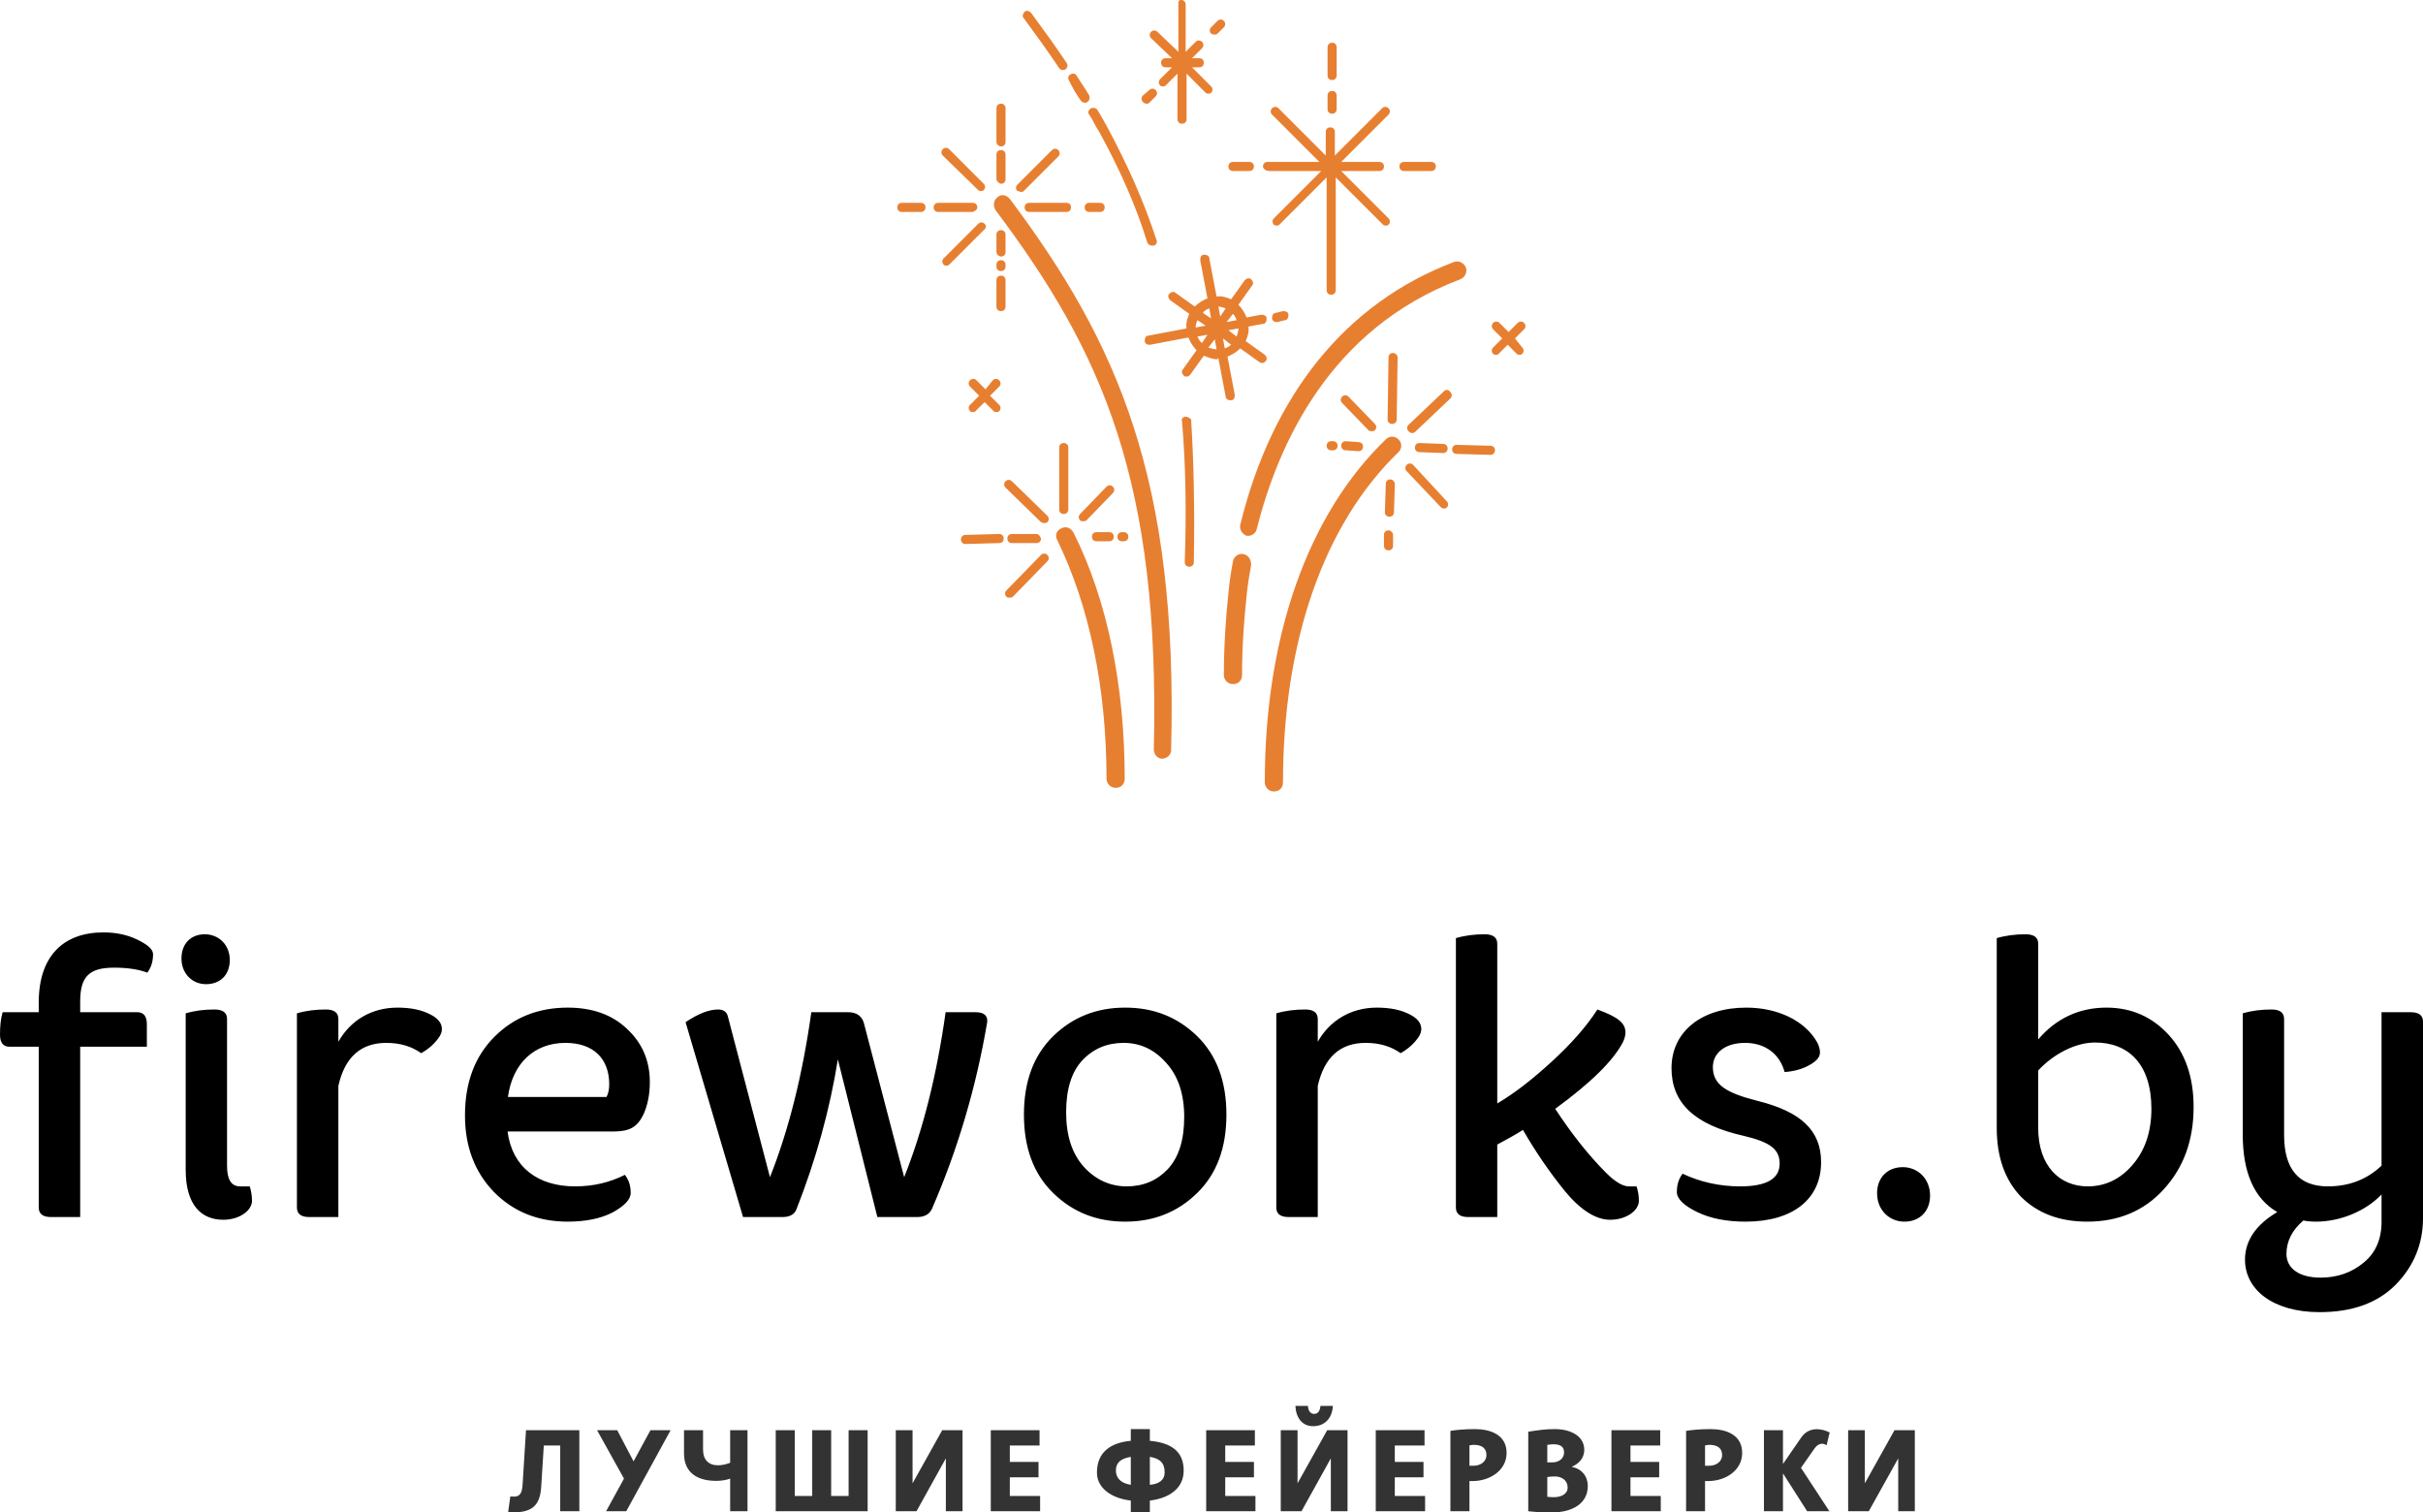 <svg xmlns="http://www.w3.org/2000/svg" version="1.1" xmlns:xlink="http://www.w3.org/1999/xlink" xmlns:svgjs="http://svgjs.com/svgjs" height="161.257" width="258.36"><defs id="SvgjsDefs3251"></defs><g id="SvgjsG3252" rel="mainfill" name="main_text" xmlns:name="main_text" transform="translate(-1.23,-110.233)" fill="#000000"><path d="M16.89 221.84L16.89 219.47C16.89 218.61 16.57 218.16 15.87 218.16L9.78 218.16L9.78 217.01C9.78 214.35 10.76 213.41 13.38 213.41C14.77 213.41 15.95 213.57 16.94 213.94C17.34 213.41 17.55 212.76 17.55 211.98C17.55 211.45 16.98 210.96 15.87 210.42C14.77 209.89 13.58 209.65 12.27 209.65C7.98 209.65 5.36 212.18 5.36 217.13L5.36 218.16L1.51 218.16C1.31 218.85 1.23 219.63 1.23 220.53C1.23 221.39 1.55 221.84 2.25 221.84L5.36 221.84L5.36 238.98C5.36 239.67 5.81 240 6.67 240L9.78 240L9.78 221.84ZM21.03 234.97C21.03 238.77 22.74 240.29 25.03 240.29C26.83 240.29 28.10 239.26 28.10 238.28C28.10 237.75 28.02 237.22 27.86 236.73L26.83 236.73C25.89 236.73 25.44 235.99 25.44 234.56L25.44 218.89C25.44 218.20 24.99 217.87 24.09 217.87C23.03 217.87 22.01 217.99 21.03 218.28ZM23.19 215.17C24.71 215.17 25.73 214.19 25.73 212.59C25.73 210.96 24.54 209.85 23.07 209.85C21.60 209.85 20.58 210.83 20.58 212.43C20.58 214.07 21.76 215.17 23.19 215.17ZM47.12 218.40C46.18 217.91 45.04 217.67 43.61 217.67C40.82 217.67 38.57 219.06 37.31 221.31L37.31 218.89C37.31 218.20 36.86 217.87 35.96 217.87C34.89 217.87 33.87 217.99 32.89 218.28L32.89 238.98C32.89 239.67 33.34 240 34.20 240L37.31 240L37.31 226.01C38.00 222.94 39.72 221.43 42.42 221.43C43.89 221.43 45.12 221.80 46.14 222.53C47.00 222.04 47.66 221.43 48.11 220.73C48.27 220.45 48.35 220.20 48.35 219.96C48.35 219.34 47.94 218.81 47.12 218.40ZM67.86 235.50C66.23 236.32 64.47 236.73 62.55 236.73C58.58 236.73 55.84 234.68 55.35 230.88L66.60 230.88C68.35 230.88 69.17 230.43 69.83 229.08C70.28 228.10 70.52 226.95 70.52 225.60C70.52 223.31 69.70 221.43 68.07 219.92C66.47 218.40 64.35 217.67 61.77 217.67C58.66 217.67 56.04 218.69 53.96 220.77C51.87 222.86 50.81 225.64 50.81 229.16C50.81 232.47 51.83 235.17 53.87 237.30C55.96 239.43 58.58 240.49 61.77 240.49C63.69 240.49 65.29 240.16 66.55 239.51C67.82 238.81 68.48 238.12 68.48 237.42C68.48 236.65 68.27 236.03 67.86 235.50ZM61.52 221.43C64.51 221.43 66.19 223.11 66.19 225.85C66.19 226.38 66.10 226.83 65.90 227.20L55.39 227.20C55.88 223.60 58.21 221.43 61.52 221.43ZM102.06 218.16C101.12 224.86 99.65 230.71 97.64 235.75L93.35 219.34C93.14 218.57 92.57 218.16 91.67 218.16L87.74 218.16C86.80 224.86 85.33 230.71 83.33 235.75L78.83 218.57C78.70 218.12 78.38 217.87 77.80 217.87C76.82 217.87 75.68 218.32 74.33 219.22L80.46 240L84.68 240C85.45 240 85.94 239.71 86.15 239.18C88.23 233.90 89.71 228.55 90.57 223.19L94.78 240L99.03 240C99.85 240 100.38 239.67 100.63 239.06C103.33 232.84 105.29 226.26 106.48 219.30C106.60 218.61 106.23 218.16 105.29 218.16L102.06 218.16ZM128.90 220.73C126.81 218.69 124.27 217.67 121.21 217.67C118.14 217.67 115.60 218.69 113.51 220.73C111.43 222.78 110.41 225.56 110.41 229.08C110.41 232.60 111.43 235.38 113.51 237.42C115.60 239.47 118.14 240.49 121.21 240.49C124.27 240.49 126.81 239.47 128.90 237.42C130.98 235.38 132.00 232.60 132.00 229.08C132.00 225.56 130.98 222.78 128.90 220.73ZM116.62 223.31C117.81 222.04 119.28 221.43 121.04 221.43C122.80 221.43 124.31 222.12 125.58 223.56C126.85 224.95 127.50 226.87 127.50 229.32C127.50 231.78 126.93 233.62 125.75 234.89C124.60 236.11 123.13 236.73 121.37 236.73C119.61 236.73 118.06 236.03 116.79 234.64C115.52 233.21 114.91 231.29 114.91 228.83C114.91 226.38 115.48 224.54 116.62 223.31ZM151.56 218.40C150.62 217.91 149.47 217.67 148.04 217.67C145.26 217.67 143.01 219.06 141.74 221.31L141.74 218.89C141.74 218.20 141.29 217.87 140.39 217.87C139.33 217.87 138.30 217.99 137.32 218.28L137.32 238.98C137.32 239.67 137.77 240 138.63 240L141.74 240L141.74 226.01C142.44 222.94 144.15 221.43 146.85 221.43C148.33 221.43 149.55 221.80 150.58 222.53C151.43 222.04 152.09 221.43 152.54 220.73C152.70 220.45 152.78 220.20 152.78 219.96C152.78 219.34 152.38 218.81 151.56 218.40ZM160.88 232.27C161.87 231.74 162.77 231.25 163.62 230.71C164.97 233.05 166.45 235.21 168.08 237.22C169.76 239.26 171.40 240.29 172.91 240.29C174.71 240.29 175.98 239.26 175.98 238.28C175.98 237.75 175.90 237.22 175.73 236.73L174.92 236.73C174.26 236.73 173.44 236.24 172.50 235.30C170.66 233.46 168.86 231.21 167.06 228.46C170.87 225.68 173.28 223.31 174.30 221.31C174.47 220.94 174.55 220.61 174.55 220.32C174.55 219.34 173.81 218.69 171.56 217.87C170.37 219.71 168.74 221.55 166.73 223.39C164.73 225.23 162.81 226.75 160.88 227.89L160.88 210.87C160.88 210.18 160.43 209.85 159.53 209.85C158.47 209.85 157.45 209.97 156.47 210.26L156.47 238.98C156.47 239.67 156.92 240 157.78 240L160.88 240ZM191.52 224.54C192.63 224.46 193.61 224.17 194.43 223.64C195.00 223.27 195.29 222.90 195.29 222.45C195.29 222.12 195.20 221.76 195.00 221.39C193.73 219.10 190.83 217.67 187.43 217.67C182.65 217.67 179.46 220.24 179.46 224.13C179.46 227.77 181.83 230.14 187.11 231.33C190.05 232.02 190.99 232.80 190.99 234.31C190.99 235.91 189.60 236.73 186.78 236.73C184.61 236.73 182.56 236.28 180.64 235.38C180.23 235.91 180.03 236.56 180.03 237.34C180.03 238.04 180.76 238.77 182.20 239.47C183.63 240.16 185.35 240.49 187.35 240.49C192.46 240.49 195.41 238.04 195.41 234.15C195.41 230.76 193.24 228.75 188.62 227.61C185.22 226.75 183.87 225.85 183.87 224.01C183.87 222.53 185.14 221.43 187.31 221.43C189.40 221.43 190.99 222.57 191.52 224.54ZM204.29 240.49C205.92 240.49 207.03 239.39 207.03 237.71C207.03 235.91 205.72 234.68 204.12 234.68C202.49 234.68 201.38 235.79 201.38 237.46C201.38 239.26 202.69 240.49 204.29 240.49ZM223.80 240.49C227.11 240.49 229.85 239.35 231.94 237.05C234.07 234.72 235.13 231.82 235.13 228.26C235.13 225.07 234.23 222.49 232.47 220.57C230.71 218.65 228.50 217.67 225.84 217.67C222.94 217.67 220.48 218.81 218.56 221.06L218.56 210.87C218.56 210.18 218.11 209.85 217.21 209.85C216.15 209.85 215.13 209.97 214.14 210.26L214.14 230.51C214.14 233.58 215.00 236.03 216.72 237.83C218.48 239.59 220.81 240.49 223.80 240.49ZM224.62 221.39C228.17 221.39 230.63 223.68 230.63 228.46C230.63 230.88 229.97 232.88 228.62 234.44C227.32 235.95 225.72 236.73 223.84 236.73C220.85 236.73 218.56 234.56 218.56 230.51L218.56 224.37C220.20 222.61 222.53 221.39 224.62 221.39ZM248.55 250.14C252.06 250.14 254.76 249.16 256.69 247.20C258.61 245.24 259.59 242.86 259.59 240.12L259.59 219.18C259.59 218.48 259.14 218.16 258.28 218.16L255.17 218.16L255.17 234.52C253.62 235.99 251.70 236.73 249.45 236.73C246.34 236.73 244.78 234.89 244.78 231.25L244.78 218.89C244.78 218.20 244.33 217.87 243.43 217.87C242.37 217.87 241.35 217.99 240.37 218.28L240.37 231.21C240.37 235.25 241.59 238.04 244.05 239.47C241.76 240.82 240.61 242.54 240.61 244.54C240.61 247.77 243.64 250.14 248.55 250.14ZM248.18 240.49C250.80 240.49 253.50 239.35 255.17 237.59L255.17 240.53C255.17 242.37 254.52 243.85 253.25 244.87C251.98 245.93 250.43 246.46 248.67 246.46C246.34 246.46 245.03 245.44 245.03 243.93C245.03 242.58 245.64 241.39 246.83 240.37C247.24 240.45 247.69 240.49 248.18 240.49Z" fill="#000000" style="fill: rgb(0, 0, 0);"></path></g><g id="SvgjsG3253" rel="mainfill" name="slogan_text" xmlns:name="slogan_text" transform="translate(54.285,-78.863)" fill="#333333"><path d="M7.49 240L7.49 231.36L1.80 231.36L1.44 237.13C1.39 237.97 1.21 238.44 0.53 238.44C0.40 238.44 0.26 238.43 0.13 238.42L-0.10 240.06C0.08 240.10 0.26 240.12 0.41 240.12C2.38 240.12 3.29 239.45 3.42 237.42L3.70 232.99L5.45 232.99L5.45 240ZM17.22 231.36L15.07 231.36L13.27 234.68L11.53 231.36L9.38 231.36L12.25 236.52L10.34 240L12.49 240ZM25.42 240L25.42 231.36L23.57 231.36L23.57 234.83C23.09 235.02 22.64 235.10 22.26 235.10C21.26 235.10 20.68 234.48 20.68 233.45L20.68 231.36L18.65 231.36L18.65 233.84C18.65 235.94 20.14 236.76 22.07 236.76C22.63 236.76 23.14 236.68 23.57 236.52L23.57 240ZM38.23 240L38.23 231.36L36.20 231.36L36.20 238.37L34.34 238.37L34.34 231.36L32.32 231.36L32.32 238.37L30.46 238.37L30.46 231.36L28.43 231.36L28.43 240ZM48.35 240L48.35 231.36L46.18 231.36L43.02 237.02L43.02 231.36L41.23 231.36L41.23 240L43.44 240L46.57 234.36L46.57 240ZM53.39 232.99L56.56 232.99L56.56 231.36L51.36 231.36L51.36 240L56.62 240L56.62 238.37L53.39 238.37L53.39 236.38L56.45 236.38L56.45 234.74L53.39 234.74ZM68.32 240.12L68.32 238.86C70.27 238.63 71.93 237.64 71.93 235.66C71.93 233.58 70.55 232.69 68.32 232.49L68.32 231.24L66.29 231.24L66.29 232.49C64.19 232.68 62.68 233.66 62.68 235.88C62.68 237.52 64.21 238.62 66.29 238.86L66.29 240.12ZM66.29 237.18C65.23 237.02 64.70 236.45 64.70 235.66C64.70 234.80 65.24 234.38 66.29 234.20ZM68.32 234.20C69.36 234.38 69.90 234.80 69.90 235.87C69.90 236.68 69.28 237.10 68.32 237.18ZM76.36 232.99L79.52 232.99L79.52 231.36L74.33 231.36L74.33 240L79.58 240L79.58 238.37L76.36 238.37L76.36 236.38L79.42 236.38L79.42 234.74L76.36 234.74ZM86.52 228.77C86.46 229.24 86.29 229.62 85.84 229.62C85.38 229.62 85.20 229.19 85.18 228.77L83.84 228.77C83.90 230.00 84.54 230.93 85.72 230.93C87.00 230.93 87.76 230.06 87.84 228.77ZM89.40 240L89.40 231.36L87.23 231.36L84.07 237.02L84.07 231.36L82.28 231.36L82.28 240L84.49 240L87.62 234.36L87.62 240ZM94.44 232.99L97.61 232.99L97.61 231.36L92.41 231.36L92.41 240L97.67 240L97.67 238.37L94.44 238.37L94.44 236.38L97.50 236.38L97.50 234.74L94.44 234.74ZM102.40 236.78L102.76 236.78C104.51 236.78 106.36 235.69 106.36 233.78C106.36 231.84 104.64 231.24 102.97 231.24C101.82 231.24 100.91 231.34 100.37 231.43L100.37 240L102.40 240ZM102.40 232.98C102.55 232.94 102.73 232.92 102.86 232.92C103.72 232.92 104.21 233.27 104.21 234.01C104.21 234.73 103.55 235.15 102.83 235.15L102.40 235.15ZM108.67 240C109.61 240.10 110.18 240.12 111.24 240.12C113.30 240.12 115.02 239.22 115.02 237.31C115.02 236.27 114.36 235.46 113.33 235.28L113.35 235.24C113.96 234.97 114.64 234.43 114.64 233.45C114.64 231.92 113.11 231.24 111.50 231.24C110.56 231.24 109.72 231.35 108.67 231.52ZM110.70 236.35C111.07 236.30 111.24 236.29 111.53 236.29C112.25 236.29 112.87 236.72 112.87 237.47C112.87 238.19 112.15 238.50 111.40 238.50C111.28 238.50 110.93 238.49 110.70 238.46ZM110.70 232.92C111.01 232.87 111.25 232.86 111.37 232.86C112.04 232.86 112.49 233.08 112.49 233.72C112.49 234.37 111.95 234.79 111.23 234.79L110.70 234.79ZM119.57 232.99L122.74 232.99L122.74 231.36L117.54 231.36L117.54 240L122.80 240L122.80 238.37L119.57 238.37L119.57 236.38L122.63 236.38L122.63 234.74L119.57 234.74ZM127.52 236.78L127.88 236.78C129.64 236.78 131.48 235.69 131.48 233.78C131.48 231.84 129.77 231.24 128.10 231.24C126.95 231.24 126.04 231.34 125.50 231.43L125.50 240L127.52 240ZM127.52 232.98C127.68 232.94 127.86 232.92 127.99 232.92C128.84 232.92 129.34 233.27 129.34 234.01C129.34 234.73 128.68 235.15 127.96 235.15L127.52 235.15ZM140.78 240L137.75 235.37L139.22 233.27C139.44 232.96 139.72 232.80 139.99 232.80C140.16 232.80 140.33 232.86 140.48 232.97L140.81 231.60C140.41 231.40 139.93 231.25 139.45 231.25C138.84 231.25 138.23 231.48 137.78 232.13L135.83 234.96L135.83 231.36L133.80 231.36L133.80 240L135.83 240L135.83 235.96L138.41 240ZM149.89 240L149.89 231.36L147.72 231.36L144.56 237.02L144.56 231.36L142.78 231.36L142.78 240L144.98 240L148.12 234.36L148.12 240Z" fill="#333333" style="fill: rgb(51, 51, 51);"></path></g><g id="SvgjsG3254" rel="mainfill" name="symbol" xmlns:name="symbol_mainfill" transform="translate(79.185,-6.307) scale(0.97)" fill="#e77f31"><g fill="#e77f31"><path d="M55,67.4c-0.5-0.1-1,0.3-1.1,0.8c-0.2,1.1-0.4,2.3-0.5,3.5c-0.3,2.9-0.5,5.9-0.5,9c0,0.5,0.4,1,1,1s1-0.4,1-1   c0-3,0.2-5.9,0.5-8.7c0.1-1.1,0.3-2.3,0.5-3.4C55.9,68,55.6,67.5,55,67.4z" fill="#e77f31" style="fill: rgb(231, 127, 49);"></path><path d="M78.9,37.2c0.5-0.2,0.8-0.8,0.6-1.3c-0.2-0.5-0.8-0.8-1.3-0.6c-11.9,4.5-20,14.6-23.5,28.9c-0.1,0.5,0.2,1,0.7,1.2   c0.1,0,0.2,0,0.2,0c0.4,0,0.8-0.3,0.9-0.7C58.9,55.2,64.6,42.6,78.9,37.2z" fill="#e77f31" style="fill: rgb(231, 127, 49);"></path><path d="M70.7,54.8c-8.6,8.3-13.3,21.7-13.3,37.7c0,0.5,0.4,1,1,1s1-0.4,1-1c0-15.5,4.5-28.4,12.7-36.3c0.4-0.4,0.4-1,0-1.4   C71.7,54.4,71.1,54.4,70.7,54.8z" fill="#e77f31" style="fill: rgb(231, 127, 49);"></path><path d="M28,28.2c-0.4,0.3-0.5,0.9-0.2,1.4c11.8,15.7,18.1,29.9,17.4,59.3c0,0.5,0.4,1,0.9,1c0,0,0,0,0,0c0.5,0,1-0.4,1-0.9   c0.8-29.9-5.9-44.8-17.7-60.6C29,27.9,28.4,27.8,28,28.2z" fill="#e77f31" style="fill: rgb(231, 127, 49);"></path><path d="M48.7,52.3c-0.3,0-0.5,0.3-0.4,0.5c0.4,4.7,0.5,9.8,0.3,15.5c0,0.3,0.2,0.5,0.5,0.5c0,0,0,0,0,0c0.3,0,0.5-0.2,0.5-0.5   c0.1-5.8,0-10.9-0.3-15.7C49.2,52.5,48.9,52.3,48.7,52.3z" fill="#e77f31" style="fill: rgb(231, 127, 49);"></path><path d="M38.1,19.1c0.4,0.6,0.7,1.3,1.1,1.9c2.2,4,4,8,5.3,12.2c0.1,0.2,0.3,0.3,0.5,0.3c0,0,0.1,0,0.2,0c0.3-0.1,0.4-0.4,0.3-0.6   c-1.4-4.3-3.2-8.3-5.4-12.4c-0.4-0.7-0.7-1.3-1.1-1.9c-0.1-0.2-0.4-0.3-0.7-0.2C38,18.6,37.9,18.9,38.1,19.1z" fill="#e77f31" style="fill: rgb(231, 127, 49);"></path><path d="M37.2,17.6c0.1,0.1,0.3,0.2,0.4,0.2c0.1,0,0.2,0,0.3-0.1c0.2-0.1,0.3-0.4,0.2-0.7c-0.4-0.7-0.9-1.4-1.4-2.2   c-0.1-0.2-0.4-0.3-0.7-0.1c-0.2,0.1-0.3,0.4-0.1,0.7C36.3,16.2,36.7,16.9,37.2,17.6z" fill="#e77f31" style="fill: rgb(231, 127, 49);"></path><path d="M34.8,14c0.1,0.1,0.2,0.2,0.4,0.2c0.1,0,0.2,0,0.3-0.1c0.2-0.1,0.3-0.5,0.1-0.7c-1.2-1.8-2.5-3.6-3.9-5.5   c-0.2-0.2-0.5-0.3-0.7-0.1s-0.3,0.5-0.1,0.7C32.3,10.4,33.6,12.2,34.8,14z" fill="#e77f31" style="fill: rgb(231, 127, 49);"></path><path d="M64.8,19c0.3,0,0.5-0.2,0.5-0.5V17c0-0.3-0.2-0.5-0.5-0.5s-0.5,0.2-0.5,0.5v1.5C64.3,18.8,64.5,19,64.8,19z" fill="#e77f31" style="fill: rgb(231, 127, 49);"></path><path d="M64.8,15.3c0.3,0,0.5-0.2,0.5-0.5v-3.1c0-0.3-0.2-0.5-0.5-0.5s-0.5,0.2-0.5,0.5v3.1C64.3,15.1,64.5,15.3,64.8,15.3z" fill="#e77f31" style="fill: rgb(231, 127, 49);"></path><path d="M53.9,25.3h1.8c0.3,0,0.5-0.2,0.5-0.5s-0.2-0.5-0.5-0.5h-1.8c-0.3,0-0.5,0.2-0.5,0.5S53.6,25.3,53.9,25.3z" fill="#e77f31" style="fill: rgb(231, 127, 49);"></path><path d="M57.9,25.3h5.7l-5.2,5.2c-0.2,0.2-0.2,0.5,0,0.7c0.1,0.1,0.2,0.1,0.3,0.1s0.2,0,0.3-0.1l5.2-5.2v12.4   c0,0.3,0.2,0.5,0.5,0.5s0.5-0.2,0.5-0.5V26l5.2,5.2c0.1,0.1,0.2,0.1,0.3,0.1s0.2,0,0.3-0.1c0.2-0.2,0.2-0.5,0-0.7l-5.2-5.2h4.2   c0.3,0,0.5-0.2,0.5-0.5s-0.2-0.5-0.5-0.5h-4.2l5.2-5.2c0.2-0.2,0.2-0.5,0-0.7c-0.2-0.2-0.5-0.2-0.7,0l-5.2,5.2v-2.6   c0-0.3-0.2-0.5-0.5-0.5s-0.5,0.2-0.5,0.5v2.6l-5.2-5.2c-0.2-0.2-0.5-0.2-0.7,0c-0.2,0.2-0.2,0.5,0,0.7l5.2,5.2h-5.7   c-0.3,0-0.5,0.2-0.5,0.5S57.6,25.3,57.9,25.3z" fill="#e77f31" style="fill: rgb(231, 127, 49);"></path><path d="M72.7,25.3h3c0.3,0,0.5-0.2,0.5-0.5s-0.2-0.5-0.5-0.5h-3c-0.3,0-0.5,0.2-0.5,0.5S72.4,25.3,72.7,25.3z" fill="#e77f31" style="fill: rgb(231, 127, 49);"></path><path d="M44.4,17.9c0.1,0,0.2,0,0.3-0.1l0.7-0.7c0.2-0.2,0.2-0.5,0-0.7s-0.5-0.2-0.7,0L44,17c-0.2,0.2-0.2,0.5,0,0.7   C44.1,17.8,44.2,17.9,44.4,17.9z" fill="#e77f31" style="fill: rgb(231, 127, 49);"></path><path d="M51.9,10.3c0.1,0,0.2,0,0.3-0.1l0.7-0.7c0.2-0.2,0.2-0.5,0-0.7c-0.2-0.2-0.5-0.2-0.7,0l-0.7,0.7c-0.2,0.2-0.2,0.5,0,0.7   C51.7,10.3,51.8,10.3,51.9,10.3z" fill="#e77f31" style="fill: rgb(231, 127, 49);"></path><path d="M47.2,12.9h-0.7c-0.3,0-0.5,0.2-0.5,0.5s0.2,0.5,0.5,0.5h0.7l-1.3,1.3c-0.2,0.2-0.2,0.5,0,0.7c0.1,0.1,0.2,0.1,0.3,0.1   c0.1,0,0.2,0,0.3-0.1l1.3-1.3v5c0,0.3,0.2,0.5,0.5,0.5s0.5-0.2,0.5-0.5v-5l2.1,2.1c0.1,0.1,0.2,0.1,0.3,0.1c0.1,0,0.2,0,0.3-0.1   c0.2-0.2,0.2-0.5,0-0.7l-2.1-2.1h0.8c0.3,0,0.5-0.2,0.5-0.5s-0.2-0.5-0.5-0.5h-0.8l1.1-1.1c0.2-0.2,0.2-0.5,0-0.7s-0.5-0.2-0.7,0   l-1.1,1.1V7c0-0.3-0.2-0.5-0.5-0.5S47.9,6.7,47.9,7v5.2L45.6,10c-0.2-0.2-0.5-0.2-0.7,0c-0.2,0.2-0.2,0.5,0,0.7L47.2,12.9z" fill="#e77f31" style="fill: rgb(231, 127, 49);"></path><path d="M26.7,49.3l-1-1c-0.2-0.2-0.5-0.2-0.7,0s-0.2,0.5,0,0.7l1,1l-1,1c-0.2,0.2-0.2,0.5,0,0.7c0.1,0.1,0.2,0.1,0.3,0.1   s0.2,0,0.3-0.1l1-1l1,1c0.1,0.1,0.2,0.1,0.3,0.1s0.2,0,0.3-0.1c0.2-0.2,0.2-0.5,0-0.7l-1-1l1-1c0.2-0.2,0.2-0.5,0-0.7   s-0.5-0.2-0.7,0L26.7,49.3z" fill="#e77f31" style="fill: rgb(231, 127, 49);"></path><path d="M84.9,43.7l1-1c0.2-0.2,0.2-0.5,0-0.7c-0.2-0.2-0.5-0.2-0.7,0l-1,1l-1-1c-0.2-0.2-0.5-0.2-0.7,0c-0.2,0.2-0.2,0.5,0,0.7   l1,1l-1,1c-0.2,0.2-0.2,0.5,0,0.7c0.1,0.1,0.2,0.1,0.3,0.1s0.2,0,0.3-0.1l1-1l1,1c0.1,0.1,0.2,0.1,0.3,0.1s0.2,0,0.3-0.1   c0.2-0.2,0.2-0.5,0-0.7L84.9,43.7z" fill="#e77f31" style="fill: rgb(231, 127, 49);"></path><path d="M58.6,40.9c-0.3,0-0.4,0.3-0.4,0.6c0,0.2,0.2,0.4,0.5,0.4c0,0,0.1,0,0.1,0l0.8-0.2c0.3,0,0.4-0.3,0.4-0.6   c0-0.3-0.3-0.4-0.6-0.4L58.6,40.9z" fill="#e77f31" style="fill: rgb(231, 127, 49);"></path><path d="M52.3,45.9l0.8,4.2c0,0.2,0.2,0.4,0.5,0.4c0,0,0.1,0,0.1,0c0.3,0,0.4-0.3,0.4-0.6l-0.8-4.2c0.5-0.2,1-0.5,1.4-0.9l2.1,1.5   c0.1,0.1,0.2,0.1,0.3,0.1c0.2,0,0.3-0.1,0.4-0.2c0.2-0.2,0.1-0.5-0.1-0.7l-2.1-1.5c0.2-0.5,0.4-1,0.3-1.6l1.6-0.3   c0.3,0,0.4-0.3,0.4-0.6c0-0.3-0.3-0.4-0.6-0.4l-1.6,0.3c-0.2-0.5-0.5-1-0.9-1.4l1.5-2.1c0.2-0.2,0.1-0.5-0.1-0.7   c-0.2-0.2-0.5-0.1-0.7,0.1l-1.5,2.1c-0.5-0.2-1-0.4-1.6-0.3l-0.8-4.2c0-0.3-0.3-0.4-0.6-0.4c-0.3,0-0.4,0.3-0.4,0.6l0.8,4.2   c-0.5,0.2-1,0.5-1.4,0.9l-2.1-1.5c-0.2-0.2-0.5-0.1-0.7,0.1c-0.2,0.2-0.1,0.5,0.1,0.7l2.1,1.5c-0.2,0.5-0.4,1-0.3,1.6l-4.2,0.8   c-0.3,0-0.4,0.3-0.4,0.6c0,0.2,0.2,0.4,0.5,0.4c0,0,0.1,0,0.1,0l4.2-0.8c0.2,0.5,0.5,1,0.9,1.4l-1.5,2.1c-0.2,0.2-0.1,0.5,0.1,0.7   c0.1,0.1,0.2,0.1,0.3,0.1c0.2,0,0.3-0.1,0.4-0.2l1.5-2.1c0.5,0.2,1,0.4,1.5,0.4C52.2,45.9,52.2,45.9,52.3,45.9z M53,44.8l-0.2-1.1   l0.9,0.7C53.6,44.5,53.3,44.7,53,44.8z M54.3,43.5l-0.9-0.7l1.1-0.2C54.5,42.9,54.4,43.2,54.3,43.5z M54.3,41.7l-1.1,0.2l0.7-0.9   C54.1,41.2,54.2,41.4,54.3,41.7z M53.1,40.4l-0.6,0.9l-0.2-1.1C52.5,40.2,52.8,40.3,53.1,40.4z M51.3,40.4l0.2,1.1l-0.9-0.6   C50.7,40.7,51,40.5,51.3,40.4z M50,41.7l0.9,0.6l-1.1,0.2C49.8,42.2,49.9,41.9,50,41.7z M50,43.5l1.1-0.2l-0.6,0.9   C50.2,44,50.1,43.7,50,43.5z M51.9,43.8l0.2,1.1c-0.3,0-0.6-0.1-0.9-0.2L51.9,43.8z" fill="#e77f31" style="fill: rgb(231, 127, 49);"></path><path d="M38.1,28.8c-0.3,0-0.5,0.2-0.5,0.5s0.2,0.5,0.5,0.5h1.2c0.3,0,0.5-0.2,0.5-0.5s-0.2-0.5-0.5-0.5H38.1z" fill="#e77f31" style="fill: rgb(231, 127, 49);"></path><path d="M28.4,22.6c0.3,0,0.5-0.2,0.5-0.5v-3.7c0-0.3-0.2-0.5-0.5-0.5s-0.5,0.2-0.5,0.5v3.7C27.9,22.4,28.2,22.6,28.4,22.6z" fill="#e77f31" style="fill: rgb(231, 127, 49);"></path><path d="M28.4,26.7c0.3,0,0.5-0.2,0.5-0.5v-2.7c0-0.3-0.2-0.5-0.5-0.5s-0.5,0.2-0.5,0.5v2.7C27.9,26.4,28.2,26.7,28.4,26.7z" fill="#e77f31" style="fill: rgb(231, 127, 49);"></path><path d="M27.9,40.2c0,0.3,0.2,0.5,0.5,0.5s0.5-0.2,0.5-0.5v-2.9c0-0.3-0.2-0.5-0.5-0.5s-0.5,0.2-0.5,0.5V40.2z" fill="#e77f31" style="fill: rgb(231, 127, 49);"></path><path d="M27.9,35.8c0,0.3,0.2,0.5,0.5,0.5s0.5-0.2,0.5-0.5v-0.2c0-0.3-0.2-0.5-0.5-0.5s-0.5,0.2-0.5,0.5V35.8z" fill="#e77f31" style="fill: rgb(231, 127, 49);"></path><path d="M28.4,34.7c0.3,0,0.5-0.2,0.5-0.5v-1.9c0-0.3-0.2-0.5-0.5-0.5s-0.5,0.2-0.5,0.5v1.9C27.9,34.5,28.2,34.7,28.4,34.7z" fill="#e77f31" style="fill: rgb(231, 127, 49);"></path><path d="M19.6,28.8h-2.1c-0.3,0-0.5,0.2-0.5,0.5s0.2,0.5,0.5,0.5h2.1c0.3,0,0.5-0.2,0.5-0.5S19.9,28.8,19.6,28.8z" fill="#e77f31" style="fill: rgb(231, 127, 49);"></path><path d="M25.8,29.3c0-0.3-0.2-0.5-0.5-0.5h-3.8c-0.3,0-0.5,0.2-0.5,0.5s0.2,0.5,0.5,0.5h3.8C25.6,29.7,25.8,29.5,25.8,29.3z" fill="#e77f31" style="fill: rgb(231, 127, 49);"></path><path d="M31.5,28.8c-0.3,0-0.5,0.2-0.5,0.5s0.2,0.5,0.5,0.5h4.1c0.3,0,0.5-0.2,0.5-0.5s-0.2-0.5-0.5-0.5H31.5z" fill="#e77f31" style="fill: rgb(231, 127, 49);"></path><path d="M30.6,27.6c0.1,0,0.2,0,0.3-0.1l3.8-3.8c0.2-0.2,0.2-0.5,0-0.7c-0.2-0.2-0.5-0.2-0.7,0l-3.8,3.8c-0.2,0.2-0.2,0.5,0,0.7   C30.4,27.5,30.5,27.6,30.6,27.6z" fill="#e77f31" style="fill: rgb(231, 127, 49);"></path><path d="M26.6,31.1c-0.2-0.2-0.5-0.2-0.7,0l-3.8,3.8c-0.2,0.2-0.2,0.5,0,0.7c0.1,0.1,0.2,0.1,0.3,0.1c0.1,0,0.2,0,0.3-0.1l3.8-3.8   C26.8,31.6,26.8,31.3,26.6,31.1z" fill="#e77f31" style="fill: rgb(231, 127, 49);"></path><path d="M25.9,27.4c0.1,0.1,0.2,0.1,0.3,0.1c0.1,0,0.2,0,0.3-0.1c0.2-0.2,0.2-0.5,0-0.7l-3.8-3.8c-0.2-0.2-0.5-0.2-0.7,0   c-0.2,0.2-0.2,0.5,0,0.7L25.9,27.4z" fill="#e77f31" style="fill: rgb(231, 127, 49);"></path><path d="M71,64.8c-0.3,0-0.5,0.2-0.5,0.5l0,1.2c0,0.3,0.2,0.5,0.5,0.5c0,0,0,0,0,0c0.3,0,0.5-0.2,0.5-0.5l0-1.2   C71.5,65.1,71.3,64.8,71,64.8z" fill="#e77f31" style="fill: rgb(231, 127, 49);"></path><path d="M82.2,55.5l-3.7-0.1c0,0,0,0,0,0c-0.3,0-0.5,0.2-0.5,0.5c0,0.3,0.2,0.5,0.5,0.5l3.7,0.1c0,0,0,0,0,0c0.3,0,0.5-0.2,0.5-0.5   C82.7,55.7,82.5,55.5,82.2,55.5z" fill="#e77f31" style="fill: rgb(231, 127, 49);"></path><path d="M77,56.3C77,56.3,77,56.3,77,56.3c0.3,0,0.5-0.2,0.5-0.5c0-0.3-0.2-0.5-0.5-0.5l-2.6-0.1c0,0,0,0,0,0   c-0.3,0-0.5,0.2-0.5,0.5c0,0.3,0.2,0.5,0.5,0.5L77,56.3z" fill="#e77f31" style="fill: rgb(231, 127, 49);"></path><path d="M64.7,55c-0.3,0-0.5,0.2-0.5,0.5c0,0.3,0.2,0.5,0.5,0.5l0.2,0c0,0,0,0,0,0c0.3,0,0.5-0.2,0.5-0.5c0-0.3-0.2-0.5-0.5-0.5   L64.7,55z" fill="#e77f31" style="fill: rgb(231, 127, 49);"></path><path d="M66.3,55c-0.3,0-0.5,0.2-0.5,0.5c0,0.3,0.2,0.5,0.5,0.5l1.4,0.1c0,0,0,0,0,0c0.3,0,0.5-0.2,0.5-0.5c0-0.3-0.2-0.5-0.5-0.5   L66.3,55z" fill="#e77f31" style="fill: rgb(231, 127, 49);"></path><path d="M71.5,45.3c-0.3,0-0.5,0.2-0.5,0.5l-0.1,6.8c0,0.3,0.2,0.5,0.5,0.5c0,0,0,0,0,0c0.3,0,0.5-0.2,0.5-0.5l0.1-6.8   C72,45.5,71.7,45.3,71.5,45.3C71.5,45.3,71.5,45.3,71.5,45.3z" fill="#e77f31" style="fill: rgb(231, 127, 49);"></path><path d="M71.2,59.2c-0.3,0-0.5,0.2-0.5,0.5l-0.1,3.1c0,0.3,0.2,0.5,0.5,0.5c0,0,0,0,0,0c0.3,0,0.5-0.2,0.5-0.5l0.1-3.1   C71.7,59.5,71.5,59.2,71.2,59.2z" fill="#e77f31" style="fill: rgb(231, 127, 49);"></path><path d="M73.7,57.6c-0.2-0.2-0.5-0.2-0.7,0c-0.2,0.2-0.2,0.5,0,0.7l3.7,3.9c0.1,0.1,0.2,0.2,0.4,0.2c0.1,0,0.2,0,0.3-0.1   c0.2-0.2,0.2-0.5,0-0.7L73.7,57.6z" fill="#e77f31" style="fill: rgb(231, 127, 49);"></path><path d="M69.2,53.9c0.1,0,0.2,0,0.3-0.1c0.2-0.2,0.2-0.5,0-0.7l-2.9-3c-0.2-0.2-0.5-0.2-0.7,0s-0.2,0.5,0,0.7l2.9,3   C68.9,53.9,69,53.9,69.2,53.9z" fill="#e77f31" style="fill: rgb(231, 127, 49);"></path><path d="M77.1,49.5l-3.9,3.7c-0.2,0.2-0.2,0.5,0,0.7c0.1,0.1,0.2,0.2,0.4,0.2c0.1,0,0.2,0,0.3-0.1l3.9-3.7c0.2-0.2,0.2-0.5,0-0.7   C77.6,49.3,77.3,49.3,77.1,49.5z" fill="#e77f31" style="fill: rgb(231, 127, 49);"></path><path d="M35,64.6c-0.5,0.2-0.7,0.8-0.4,1.3c3.5,7.2,5.4,16.2,5.4,26.2c0,0.5,0.4,1,1,1s1-0.4,1-1c0-10.2-1.9-19.6-5.6-27   C36.1,64.5,35.5,64.3,35,64.6z" fill="#e77f31" style="fill: rgb(231, 127, 49);"></path><path d="M28.2,65.2l-3.7,0.1c-0.3,0-0.5,0.2-0.5,0.5c0,0.3,0.2,0.5,0.5,0.5c0,0,0,0,0,0l3.7-0.1c0.3,0,0.5-0.2,0.5-0.5   C28.7,65.4,28.5,65.2,28.2,65.2z" fill="#e77f31" style="fill: rgb(231, 127, 49);"></path><path d="M32.3,65.2l-2.7,0c-0.3,0-0.5,0.2-0.5,0.5c0,0.3,0.2,0.5,0.5,0.5c0,0,0,0,0,0l2.7,0c0.3,0,0.5-0.2,0.5-0.5   C32.7,65.4,32.5,65.2,32.3,65.2C32.3,65.2,32.3,65.2,32.3,65.2z" fill="#e77f31" style="fill: rgb(231, 127, 49);"></path><path d="M41.9,65l-0.2,0c-0.3,0-0.5,0.2-0.5,0.5c0,0.3,0.2,0.5,0.5,0.5c0,0,0,0,0,0l0.2,0c0.3,0,0.5-0.2,0.5-0.5   C42.4,65.2,42.2,65,41.9,65z" fill="#e77f31" style="fill: rgb(231, 127, 49);"></path><path d="M40.3,65l-1.4,0c-0.3,0-0.5,0.2-0.5,0.5c0,0.3,0.2,0.5,0.5,0.5c0,0,0,0,0,0l1.4,0c0.3,0,0.5-0.2,0.5-0.5S40.6,65,40.3,65z" fill="#e77f31" style="fill: rgb(231, 127, 49);"></path><path d="M35.3,63C35.3,63,35.3,63,35.3,63c0.3,0,0.5-0.2,0.5-0.5l0-6.8c0-0.3-0.2-0.5-0.5-0.5c0,0,0,0,0,0c-0.3,0-0.5,0.2-0.5,0.5   l0,6.8C34.8,62.8,35,63,35.3,63z" fill="#e77f31" style="fill: rgb(231, 127, 49);"></path><path d="M32.8,67.5l-3.8,3.9c-0.2,0.2-0.2,0.5,0,0.7c0.1,0.1,0.2,0.1,0.3,0.1c0.1,0,0.3,0,0.4-0.1l3.8-3.9c0.2-0.2,0.2-0.5,0-0.7   C33.3,67.3,33,67.3,32.8,67.5z" fill="#e77f31" style="fill: rgb(231, 127, 49);"></path><path d="M40.7,60c-0.2-0.2-0.5-0.2-0.7,0l-2.9,3c-0.2,0.2-0.2,0.5,0,0.7c0.1,0.1,0.2,0.1,0.3,0.1c0.1,0,0.3,0,0.4-0.1l2.9-3   C40.9,60.5,40.9,60.2,40.7,60z" fill="#e77f31" style="fill: rgb(231, 127, 49);"></path><path d="M33.1,64c0.1,0,0.3,0,0.4-0.1c0.2-0.2,0.2-0.5,0-0.7l-3.9-3.8c-0.2-0.2-0.5-0.2-0.7,0c-0.2,0.2-0.2,0.5,0,0.7l3.9,3.8   C32.9,63.9,33,64,33.1,64z" fill="#e77f31" style="fill: rgb(231, 127, 49);"></path></g></g></svg>